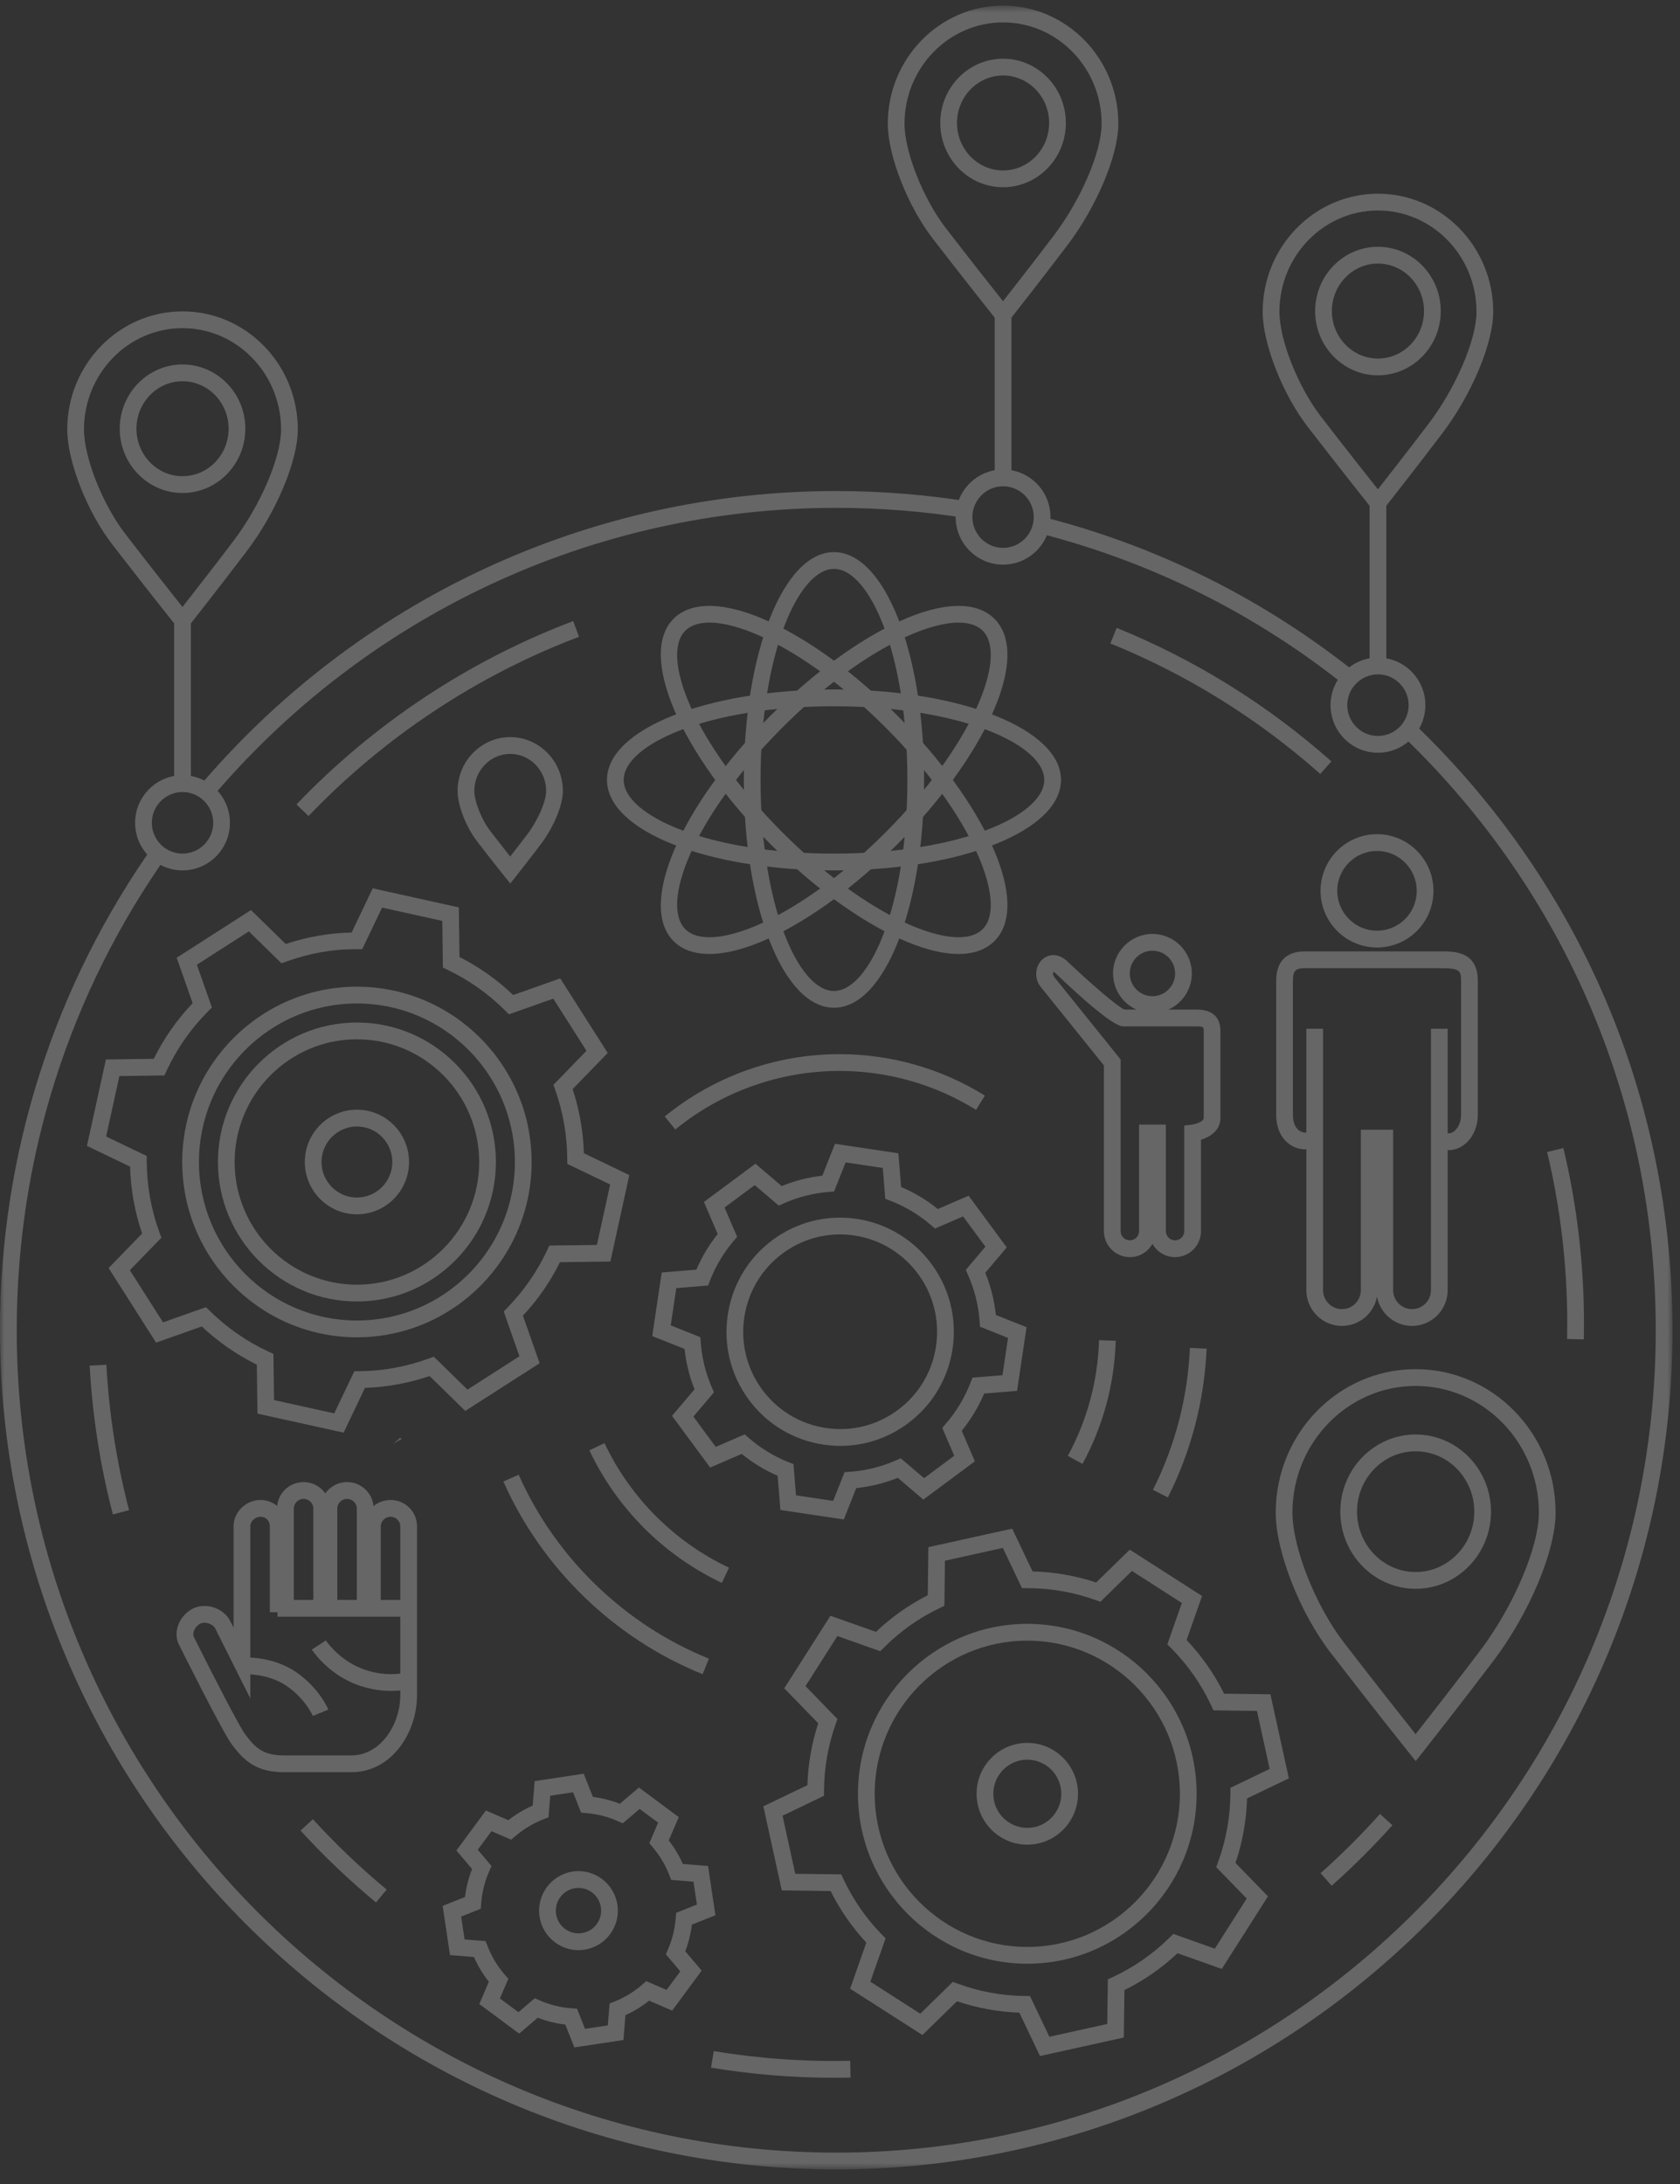 <?xml version="1.0" encoding="UTF-8" standalone="no"?>
<svg width="200px" height="260px" viewBox="0 0 200 260" version="1.1" xmlns="http://www.w3.org/2000/svg" xmlns:xlink="http://www.w3.org/1999/xlink">
    <rect x="0" y="0" width="200" height="260" fill="#333333" stroke="none"/>
    <!-- Generator: Sketch 3.7.1 (28215) - http://www.bohemiancoding.com/sketch -->
    <title>teach-logo</title>
    <desc>Created with Sketch.</desc>
    <defs>
        <polyline id="path-1" points="0 0.67 199.106 0.67 199.106 258.263 0 258.263"></polyline>
        <polygon id="path-3" points="0 0.67 199.106 0.67 199.106 258.263 0 258.263"></polygon>
    </defs>
    <g id="Page-1" stroke="none" stroke-width="1" fill="none" fill-rule="evenodd" opacity="0.25">
        <g id="teach-logo">
            <g id="Group">
                <path d="M99.271,247.352 C94.37,247.352 89.449,246.948 84.644,246.151 L84.972,244.18 C90.304,245.065 95.806,245.455 101.21,245.331 L101.255,247.329 C100.594,247.345 99.936,247.352 99.271,247.352" id="Fill-1" fill="#FFFFFF"></path>
                <mask id="mask-2" fill="white">
                    <use xlink:href="#path-1"></use>
                </mask>
                <g id="Clip-4"></g>
                <path d="M99.553,258.263 C44.659,258.263 -0.001,213.447 -0.001,158.36 C-0.001,137.367 6.418,117.278 18.555,100.267 L20.173,101.429 C8.278,118.101 1.992,137.787 1.992,158.36 C1.992,212.344 45.758,256.265 99.553,256.265 C153.349,256.265 197.114,212.344 197.114,158.36 C197.114,131.508 186.497,106.458 167.214,87.827 L168.595,86.386 C188.27,105.398 199.108,130.958 199.108,158.36 C199.108,213.447 154.448,258.263 99.553,258.263" id="Fill-3" fill="#FFFFFF" mask="url(#mask-2)"></path>
                <path d="M160.276,81.727 C149.474,73.096 137.245,66.977 123.934,63.538 L124.43,61.606 C138.014,65.113 150.492,71.356 161.517,80.166 L160.276,81.727 Z" id="Fill-6" fill="#FFFFFF" mask="url(#mask-2)"></path>
                <path d="M24.853,95.382 L23.33,94.097 C42.311,71.448 70.094,58.458 99.552,58.458 C104.866,58.458 110.199,58.884 115.405,59.72 L115.087,61.692 C109.988,60.872 104.759,60.459 99.552,60.459 C70.68,60.459 43.455,73.189 24.853,95.382" id="Fill-8" fill="#FFFFFF" mask="url(#mask-2)"></path>
                <path d="M13.44,180.289 C11.933,174.524 11.002,168.564 10.675,162.575 L12.662,162.468 C12.983,168.32 13.894,174.147 15.366,179.781 L13.44,180.289 Z" id="Fill-10" fill="#FFFFFF" mask="url(#mask-2)"></path>
                <path d="M158.529,224.494 L157.21,222.997 C159.687,220.795 162.07,218.423 164.284,215.951 L165.765,217.288 C163.499,219.815 161.065,222.242 158.529,224.494" id="Fill-12" fill="#FFFFFF" mask="url(#mask-2)"></path>
                <path d="M188.549,159.452 L186.559,159.406 C186.572,158.801 186.578,158.19 186.578,157.581 C186.578,150.668 185.771,143.791 184.182,137.141 L186.118,136.676 C187.742,143.479 188.569,150.512 188.569,157.581 C188.569,158.206 188.562,158.831 188.549,159.452" id="Fill-14" fill="#FFFFFF" mask="url(#mask-2)"></path>
                <path d="M157.177,92.137 C149.747,85.546 141.341,80.319 132.186,76.6 L132.935,74.746 C142.297,78.552 150.898,83.897 158.497,90.641 L157.177,92.137 Z" id="Fill-16" fill="#FFFFFF" mask="url(#mask-2)"></path>
                <path d="M36.73,97.149 L35.294,95.766 C44.481,86.15 55.873,78.606 68.234,73.941 L68.934,75.811 C56.849,80.369 45.713,87.747 36.73,97.149" id="Fill-18" fill="#FFFFFF" mask="url(#mask-2)"></path>
                <path d="M99.282,67.727 C95.061,67.727 90.542,77.822 90.542,92.848 C90.542,107.878 95.061,117.973 99.282,117.973 C103.503,117.973 108.022,107.878 108.022,92.848 C108.022,77.822 103.503,67.727 99.282,67.727 M99.282,119.97 C93.265,119.97 88.552,108.057 88.552,92.848 C88.552,77.643 93.265,65.729 99.282,65.729 C105.299,65.729 110.013,77.643 110.013,92.848 C110.013,108.057 105.299,119.97 99.282,119.97" id="Fill-20" fill="#FFFFFF" mask="url(#mask-2)"></path>
                <path d="M99.283,84.078 C84.309,84.078 74.25,88.613 74.25,92.848 C74.25,97.087 84.309,101.622 99.283,101.622 C114.258,101.622 124.317,97.087 124.317,92.848 C124.317,88.613 114.258,84.078 99.283,84.078 M99.283,103.62 C84.128,103.62 72.259,98.89 72.259,92.848 C72.259,86.81 84.128,82.08 99.283,82.08 C114.439,82.08 126.308,86.81 126.308,92.848 C126.308,98.89 114.439,103.62 99.283,103.62" id="Fill-22" fill="#FFFFFF" mask="url(#mask-2)"></path>
                <path d="M84.457,74.118 C83.206,74.118 82.227,74.44 81.582,75.084 C78.596,78.08 82.515,88.425 93.103,99.053 C97.937,103.904 103.172,107.753 107.844,109.887 C112.152,111.855 115.482,112.118 116.986,110.612 C118.487,109.106 118.224,105.762 116.263,101.438 C114.133,96.75 110.301,91.496 105.464,86.646 C100.631,81.795 95.395,77.947 90.727,75.812 C88.266,74.687 86.123,74.118 84.457,74.118 M114.117,113.569 C112.136,113.569 109.734,112.945 107.017,111.705 C102.135,109.474 96.695,105.482 91.696,100.465 C80.979,89.71 75.918,77.943 80.175,73.672 C82.33,71.508 86.37,71.626 91.55,73.994 C96.433,76.226 101.876,80.217 106.875,85.234 C111.874,90.247 115.851,95.709 118.075,100.609 C120.435,105.81 120.549,109.864 118.393,112.024 C117.368,113.055 115.916,113.569 114.117,113.569" id="Fill-24" fill="#FFFFFF" mask="url(#mask-2)"></path>
                <path d="M114.111,74.12 C112.448,74.12 110.305,74.689 107.844,75.814 C103.173,77.949 97.937,81.797 93.103,86.648 C82.512,97.273 78.596,107.618 81.582,110.614 C83.083,112.12 86.415,111.857 90.724,109.889 C95.395,107.751 100.631,103.906 105.465,99.052 C110.298,94.202 114.133,88.948 116.263,84.26 C118.225,79.94 118.487,76.595 116.986,75.086 C116.341,74.442 115.362,74.12 114.111,74.12 M84.451,113.568 C82.652,113.568 81.199,113.057 80.175,112.026 C75.918,107.758 80.979,95.988 91.693,85.236 C96.692,80.219 102.135,76.228 107.018,73.996 C112.201,71.624 116.241,71.514 118.393,73.674 C120.549,75.834 120.432,79.891 118.072,85.089 C115.848,89.989 111.871,95.451 106.872,100.467 C101.876,105.484 96.433,109.475 91.551,111.704 C88.834,112.947 86.432,113.568 84.451,113.568" id="Fill-26" fill="#FFFFFF" mask="url(#mask-2)"></path>
                <path d="M63.664,237.888 L64.235,238.136 C65.464,238.676 66.751,238.994 68.067,239.082 L68.693,239.128 L69.642,241.529 L72.359,241.122 L72.57,238.516 L73.144,238.285 C74.359,237.804 75.474,237.124 76.463,236.262 L76.937,235.852 L79.358,236.896 L80.989,234.684 L79.271,232.654 L79.517,232.081 C80.036,230.891 80.347,229.632 80.444,228.34 L80.493,227.719 L82.963,226.733 L82.558,224.01 L79.903,223.795 L79.676,223.213 C79.209,222.009 78.545,220.897 77.702,219.908 L77.3,219.436 L78.35,216.986 L76.146,215.347 L74.136,217.061 L73.565,216.807 C72.366,216.274 71.101,215.952 69.801,215.848 L69.182,215.796 L68.222,213.369 L65.506,213.775 L65.298,216.352 L64.712,216.576 C63.483,217.048 62.345,217.731 61.327,218.606 L60.854,219.01 L58.51,217.998 L56.876,220.21 L58.516,222.149 L58.26,222.725 C57.709,223.958 57.382,225.266 57.284,226.606 L57.239,227.231 L54.902,228.161 L55.307,230.887 L57.813,231.089 L58.04,231.675 C58.523,232.927 59.217,234.079 60.105,235.1 L60.517,235.575 L59.512,237.911 L61.719,239.547 L63.664,237.888 Z M68.375,243.738 L67.299,241.018 C66.18,240.888 65.081,240.618 64.018,240.208 L61.804,242.095 L57.061,238.575 L58.199,235.923 C57.482,235.019 56.889,234.033 56.425,232.982 L53.572,232.748 L52.697,226.889 L55.359,225.832 C55.495,224.69 55.777,223.571 56.198,222.497 L54.334,220.295 L57.848,215.535 L60.517,216.69 C61.411,215.988 62.384,215.405 63.415,214.953 L63.648,212.035 L69.49,211.157 L70.583,213.919 C71.678,214.059 72.755,214.332 73.789,214.735 L76.061,212.8 L80.804,216.323 L79.611,219.098 C80.285,219.966 80.846,220.903 81.287,221.902 L84.292,222.146 L85.168,228.005 L82.367,229.121 C82.234,230.207 81.971,231.271 81.579,232.296 L83.531,234.599 L80.02,239.359 L77.28,238.175 C76.411,238.864 75.465,239.443 74.457,239.899 L74.217,242.862 L68.375,243.738 Z" id="Fill-28" fill="#FFFFFF" mask="url(#mask-2)"></path>
                <path d="M68.469,224.783 C66.998,225.004 65.98,226.384 66.2,227.861 C66.307,228.573 66.683,229.204 67.264,229.634 C67.844,230.063 68.551,230.239 69.264,230.131 C69.977,230.027 70.606,229.65 71.034,229.068 C71.462,228.488 71.64,227.773 71.533,227.06 C71.313,225.583 69.938,224.555 68.469,224.783 M68.852,232.161 C67.86,232.161 66.894,231.846 66.08,231.237 C65.072,230.492 64.417,229.396 64.232,228.153 C63.85,225.59 65.617,223.192 68.174,222.805 L68.174,222.805 C70.726,222.418 73.118,224.197 73.501,226.764 C73.689,228.007 73.381,229.246 72.635,230.255 C71.89,231.267 70.797,231.924 69.559,232.109 C69.322,232.145 69.089,232.161 68.852,232.161" id="Fill-30" fill="#FFFFFF" mask="url(#mask-2)"></path>
                <path d="M32.621,166.678 L39.792,168.259 L42.181,163.246 L42.8,163.24 C45.624,163.21 48.402,162.7 51.057,161.727 L51.644,161.512 L55.651,165.429 L61.84,161.46 L59.966,156.128 L60.4,155.682 C62.352,153.682 63.947,151.382 65.137,148.844 L65.402,148.278 L71.059,148.207 L72.638,141.01 L67.535,138.561 L67.529,137.936 C67.51,135.132 67.027,132.37 66.093,129.732 L65.885,129.146 L69.818,125.096 L65.866,118.885 L60.588,120.753 L60.144,120.31 C58.141,118.31 55.832,116.676 53.284,115.456 L52.727,115.19 L52.655,109.633 L45.484,108.046 L43.121,113.004 L42.492,113.004 C39.61,112.968 36.799,113.495 34.092,114.468 L33.506,114.676 L29.625,110.879 L23.436,114.848 L25.226,119.939 L24.782,120.385 C22.726,122.448 21.063,124.829 19.835,127.464 L19.572,128.033 L14.213,128.102 L12.635,135.298 L17.468,137.621 L17.468,138.245 C17.481,141.157 17.993,144.023 18.995,146.756 L19.212,147.348 L15.458,151.216 L19.41,157.423 L24.522,155.614 L24.967,156.05 C27.015,158.074 29.376,159.71 31.982,160.917 L32.553,161.184 L32.621,166.678 Z M40.907,170.553 L30.65,168.289 L30.575,162.459 C28.176,161.278 25.975,159.749 24.02,157.911 L18.58,159.837 L12.93,150.956 L16.917,146.85 C16.042,144.273 15.562,141.603 15.487,138.883 L10.352,136.417 L12.609,126.127 L18.305,126.052 C19.507,123.619 21.06,121.394 22.934,119.425 L21.034,114.015 L29.881,108.342 L34.011,112.379 C36.553,111.533 39.189,111.074 41.863,111.013 L44.369,105.755 L54.623,108.023 L54.701,113.927 C57.045,115.115 59.191,116.637 61.097,118.456 L66.693,116.472 L72.346,125.353 L68.171,129.654 C68.981,132.126 69.432,134.69 69.51,137.292 L74.92,139.891 L72.664,150.181 L66.663,150.263 C65.506,152.592 64.025,154.729 62.251,156.629 L64.242,162.29 L55.391,167.967 L51.145,163.816 C48.655,164.661 46.071,165.133 43.445,165.224 L40.907,170.553 Z" id="Fill-32" fill="#FFFFFF" mask="url(#mask-2)"></path>
                <path d="M42.49,119.461 C32.12,119.461 23.684,127.926 23.684,138.333 C23.684,148.74 32.12,157.205 42.49,157.205 C52.861,157.205 61.297,148.74 61.297,138.333 C61.297,127.926 52.861,119.461 42.49,119.461 M42.49,159.202 C31.024,159.202 21.694,149.843 21.694,138.333 C21.694,126.826 31.024,117.464 42.49,117.464 C53.957,117.464 63.287,126.826 63.287,138.333 C63.287,149.843 53.957,159.202 42.49,159.202" id="Fill-34" fill="#FFFFFF" mask="url(#mask-2)"></path>
                <path d="M42.49,123.726 C34.464,123.726 27.934,130.278 27.934,138.333 C27.934,146.388 34.464,152.94 42.49,152.94 C50.517,152.94 57.046,146.388 57.046,138.333 C57.046,130.278 50.517,123.726 42.49,123.726 M42.49,154.938 C33.368,154.938 25.944,147.488 25.944,138.333 C25.944,129.176 33.368,121.729 42.49,121.729 C51.613,121.729 59.037,129.176 59.037,138.333 C59.037,147.488 51.613,154.938 42.49,154.938" id="Fill-36" fill="#FFFFFF" mask="url(#mask-2)"></path>
                <path d="M42.49,134.105 C40.166,134.105 38.276,136.002 38.276,138.334 C38.276,140.663 40.166,142.563 42.49,142.563 C44.815,142.563 46.705,140.663 46.705,138.334 C46.705,136.002 44.815,134.105 42.49,134.105 M42.49,144.561 C39.07,144.561 36.286,141.766 36.286,138.334 C36.286,134.899 39.07,132.107 42.49,132.107 C45.911,132.107 48.695,134.899 48.695,138.334 C48.695,141.766 45.911,144.561 42.49,144.561" id="Fill-38" fill="#FFFFFF" mask="url(#mask-2)"></path>
                <path d="M113.428,235.939 L114.015,236.154 C116.583,237.094 119.267,237.589 121.997,237.618 L122.616,237.624 L124.927,242.472 L131.816,240.949 L131.884,235.637 L132.455,235.373 C134.974,234.205 137.253,232.624 139.234,230.669 L139.678,230.23 L144.622,231.98 L148.418,226.017 L144.787,222.279 L145.004,221.687 C145.97,219.039 146.466,216.274 146.479,213.46 L146.482,212.832 L151.151,210.59 L149.637,203.677 L144.456,203.612 L144.194,203.043 C143.007,200.499 141.399,198.196 139.412,196.198 L138.968,195.752 L140.699,190.83 L134.753,187.017 L130.999,190.69 L130.416,190.479 C127.803,189.542 125.076,189.067 122.311,189.067 L122.295,189.067 L121.666,189.067 L119.384,184.275 L112.495,185.798 L112.427,191.169 L111.866,191.439 C109.402,192.613 107.175,194.191 105.236,196.13 L104.792,196.572 L99.689,194.767 L95.893,200.73 L99.696,204.647 L99.488,205.232 C98.584,207.786 98.117,210.454 98.098,213.16 L98.094,213.785 L93.16,216.156 L94.674,223.07 L100.146,223.138 L100.409,223.704 C101.563,226.16 103.103,228.382 104.99,230.314 L105.424,230.76 L103.612,235.917 L109.558,239.726 L113.428,235.939 Z M123.812,244.765 L121.351,239.602 C118.82,239.511 116.33,239.056 113.928,238.243 L109.814,242.264 L101.206,236.749 L103.135,231.261 C101.43,229.43 100.004,227.367 98.882,225.122 L93.069,225.044 L90.875,215.037 L96.12,212.519 C96.195,210.011 96.629,207.542 97.41,205.154 L93.364,200.99 L98.863,192.353 L104.283,194.272 C106.121,192.519 108.193,191.055 110.449,189.91 L110.52,184.187 L120.499,181.981 L122.924,187.076 C125.501,187.138 128.043,187.58 130.493,188.394 L134.497,184.483 L143.101,190.001 L141.26,195.238 C143.065,197.141 144.563,199.285 145.724,201.631 L151.241,201.699 L153.436,211.709 L148.46,214.097 C148.385,216.716 147.925,219.293 147.082,221.778 L150.946,225.757 L145.448,234.394 L140.177,232.527 C138.297,234.3 136.173,235.773 133.859,236.915 L133.787,242.56 L123.812,244.765 Z" id="Fill-40" fill="#FFFFFF" mask="url(#mask-2)"></path>
                <path d="M122.297,195.314 C112.279,195.314 104.129,203.493 104.129,213.545 C104.129,223.601 112.279,231.779 122.297,231.779 C132.314,231.779 140.464,223.601 140.464,213.545 C140.464,203.493 132.314,195.314 122.297,195.314 M122.297,233.777 C111.18,233.777 102.139,224.7 102.139,213.545 C102.139,202.39 111.18,193.317 122.297,193.317 C133.413,193.317 142.455,202.39 142.455,213.545 C142.455,224.7 133.413,233.777 122.297,233.777" id="Fill-42" fill="#FFFFFF" mask="url(#mask-2)"></path>
                <path d="M122.297,209.486 C120.066,209.486 118.251,211.308 118.251,213.546 C118.251,215.784 120.066,217.606 122.297,217.606 C124.527,217.606 126.343,215.784 126.343,213.546 C126.343,211.308 124.527,209.486 122.297,209.486 M122.297,219.603 C118.967,219.603 116.26,216.887 116.26,213.546 C116.26,210.205 118.967,207.488 122.297,207.488 C125.626,207.488 128.333,210.205 128.333,213.546 C128.333,216.887 125.626,219.603 122.297,219.603" id="Fill-44" fill="#FFFFFF" mask="url(#mask-2)"></path>
                <path d="M168.531,164.993 C160.443,164.993 153.862,171.756 153.862,180.071 C153.862,184.226 156.611,191.168 159.989,195.543 C163.905,200.622 167.111,204.672 168.525,206.448 C169.941,204.646 173.08,200.628 176.143,196.594 C180.166,191.295 183.201,184.193 183.201,180.071 C183.201,171.756 176.62,164.993 168.531,164.993 L168.531,164.993 Z M168.538,209.656 L167.756,208.683 C167.714,208.631 163.714,203.637 158.413,196.767 C154.747,192.014 151.871,184.681 151.871,180.071 C151.871,170.656 159.344,162.995 168.531,162.995 C177.719,162.995 185.191,170.656 185.191,180.071 C185.191,184.652 182.053,192.108 177.725,197.804 C173.608,203.231 169.355,208.621 169.313,208.677 L168.538,209.656 Z" id="Fill-46" fill="#FFFFFF" mask="url(#mask-2)"></path>
                <path d="M168.531,172.772 C164.683,172.772 161.552,175.996 161.552,179.958 C161.552,183.921 164.683,187.145 168.531,187.145 C172.379,187.145 175.511,183.921 175.511,179.958 C175.511,175.996 172.379,172.772 168.531,172.772 M168.531,189.142 C163.584,189.142 159.561,185.024 159.561,179.958 C159.561,174.893 163.584,170.774 168.531,170.774 C173.478,170.774 177.501,174.893 177.501,179.958 C177.501,185.024 173.478,189.142 168.531,189.142" id="Fill-48" fill="#FFFFFF" mask="url(#mask-2)"></path>
                <path d="M60.742,89.75 C58.385,89.75 56.466,91.728 56.466,94.161 C56.466,95.413 57.348,97.613 58.388,98.963 C59.348,100.205 60.175,101.259 60.735,101.969 C61.277,101.279 62.032,100.303 62.778,99.321 C64.032,97.668 65.018,95.4 65.018,94.161 C65.018,91.728 63.099,89.75 60.742,89.75 L60.742,89.75 Z M60.748,105.18 L59.967,104.207 C59.967,104.207 58.622,102.531 56.816,100.186 C55.48,98.458 54.475,95.869 54.475,94.161 C54.475,90.628 57.286,87.752 60.742,87.752 C64.198,87.752 67.008,90.628 67.008,94.161 C67.008,95.859 65.919,98.481 64.36,100.531 C62.956,102.385 61.523,104.2 61.523,104.2 L60.748,105.18 Z" id="Fill-50" fill="#FFFFFF" mask="url(#mask-2)"></path>
                <polygon id="Fill-52" fill="#FFFFFF" mask="url(#mask-2)" points="46.802 171.881 47.671 171.156 47.782 171.318"></polygon>
                <path d="M94.761,178.018 L99.186,178.678 L100.541,175.259 L101.167,175.213 C103.047,175.087 104.895,174.631 106.662,173.857 L107.232,173.61 L110.007,175.975 L113.599,173.307 L112.173,169.979 L112.585,169.504 C113.852,168.04 114.851,166.388 115.545,164.588 L115.768,164.006 L119.344,163.713 L120.005,159.273 L116.67,157.945 L116.624,157.321 C116.488,155.398 116.015,153.524 115.23,151.751 L114.974,151.179 L117.311,148.414 L114.65,144.809 L111.307,146.257 L110.834,145.85 C109.375,144.594 107.741,143.615 105.978,142.938 L105.391,142.714 L105.093,139.044 L100.668,138.381 L99.3,141.842 L98.68,141.894 C96.813,142.044 94.998,142.506 93.283,143.27 L92.712,143.524 L89.85,141.084 L86.254,143.755 L87.755,147.242 L87.35,147.717 C86.144,149.136 85.191,150.73 84.52,152.454 L84.293,153.036 L80.51,153.345 L79.848,157.783 L83.372,159.188 L83.421,159.813 C83.557,161.654 84.004,163.46 84.747,165.177 L84.993,165.75 L82.546,168.645 L85.204,172.25 L88.65,170.76 L89.123,171.17 C90.54,172.403 92.142,173.382 93.882,174.072 L94.46,174.299 L94.761,178.018 Z M100.454,180.887 L92.907,179.761 L92.576,175.688 C91.036,175.018 89.603,174.146 88.3,173.086 L84.543,174.709 L80.004,168.557 L82.682,165.395 C82.069,163.844 81.67,162.23 81.492,160.587 L77.647,159.055 L78.775,151.485 L82.902,151.146 C83.554,149.627 84.406,148.202 85.441,146.904 L83.8,143.091 L89.934,138.537 L93.056,141.198 C94.612,140.567 96.236,140.15 97.899,139.962 L99.4,136.168 L106.95,137.301 L107.275,141.308 C108.84,141.972 110.306,142.851 111.648,143.931 L115.311,142.346 L119.85,148.501 L117.295,151.52 C117.95,153.137 118.371,154.822 118.556,156.547 L122.21,158.001 L121.078,165.577 L117.162,165.896 C116.485,167.49 115.587,168.98 114.491,170.33 L116.054,173.971 L109.92,178.522 L106.879,175.932 C105.278,176.57 103.618,176.98 101.932,177.156 L100.454,180.887 Z" id="Fill-54" fill="#FFFFFF" mask="url(#mask-2)"></path>
                <path d="M99.992,146.954 C97.542,146.954 95.162,147.738 93.155,149.228 C90.679,151.07 89.064,153.77 88.607,156.831 C88.15,159.892 88.905,162.944 90.737,165.433 C92.572,167.918 95.263,169.542 98.313,169.997 C101.364,170.459 104.405,169.698 106.885,167.856 C109.365,166.015 110.979,163.315 111.433,160.26 C112.376,153.946 108.022,148.038 101.727,147.085 C101.147,146.997 100.566,146.954 99.992,146.954 M100.054,172.128 C99.38,172.128 98.699,172.076 98.021,171.975 C94.442,171.438 91.285,169.538 89.135,166.62 C86.989,163.702 86.101,160.123 86.639,156.538 C87.174,152.947 89.067,149.781 91.969,147.621 C94.877,145.464 98.443,144.576 102.022,145.11 L102.022,145.11 C109.404,146.226 114.506,153.155 113.404,160.553 C112.872,164.138 110.976,167.303 108.068,169.46 C105.714,171.21 102.926,172.128 100.054,172.128" id="Fill-56" fill="#FFFFFF" mask="url(#mask-2)"></path>
                <path d="M83.65,199.308 C73.169,195.092 64.52,186.732 59.926,176.37 L61.745,175.56 C66.131,185.45 74.385,193.43 84.392,197.454 L83.65,199.308 Z" id="Fill-58" fill="#FFFFFF" mask="url(#mask-2)"></path>
                <path d="M139.034,178.263 L137.257,177.365 C139.906,172.086 141.387,166.399 141.657,160.468 L143.647,160.559 C143.362,166.776 141.812,172.73 139.034,178.263" id="Fill-60" fill="#FFFFFF" mask="url(#mask-2)"></path>
                <path d="M85.936,188.438 C79.031,185.178 73.432,179.576 70.165,172.657 L71.964,171.801 C75.034,178.301 80.295,183.568 86.786,186.629 L85.936,188.438 Z" id="Fill-62" fill="#FFFFFF" mask="url(#mask-2)"></path>
                <path d="M128.872,174.273 L127.121,173.32 C129.429,169.062 130.681,164.429 130.839,159.549 L132.827,159.614 C132.661,164.806 131.329,169.738 128.872,174.273" id="Fill-64" fill="#FFFFFF" mask="url(#mask-2)"></path>
                <path d="M80.393,134.464 L79.136,132.916 C84.984,128.13 92.369,125.495 99.929,125.495 C106.062,125.495 112.053,127.2 117.247,130.43 L116.197,132.128 C111.321,129.096 105.693,127.492 99.929,127.492 C92.826,127.492 85.888,129.968 80.393,134.464" id="Fill-66" fill="#FFFFFF" mask="url(#mask-2)"></path>
                <path d="M163.928,101.304 C161.318,101.304 159.198,103.432 159.198,106.051 C159.198,108.666 161.318,110.797 163.928,110.797 C165.196,110.797 166.385,110.303 167.277,109.408 C168.168,108.513 168.658,107.323 168.658,106.051 C168.658,103.432 166.535,101.304 163.928,101.304 L163.928,101.304 Z M163.928,112.795 C160.223,112.795 157.208,109.769 157.208,106.051 C157.208,102.332 160.223,99.307 163.928,99.307 C167.634,99.307 170.649,102.332 170.649,106.051 C170.649,107.856 169.952,109.551 168.684,110.823 C167.416,112.092 165.727,112.795 163.928,112.795 L163.928,112.795 Z M162.006,134.494 L165.851,134.494 L165.851,153.593 C165.851,154.836 166.862,155.848 168.1,155.848 C169.339,155.848 170.35,154.836 170.35,153.593 L170.35,122.47 L172.341,122.47 L172.341,134.9 C172.513,134.939 172.691,134.913 172.876,134.825 C173.388,134.575 173.939,133.804 173.939,132.704 L173.939,116.77 C173.939,115.625 173.835,115.261 171.653,115.261 L155.344,115.261 C154.293,115.261 153.917,115.488 153.917,116.77 L153.917,132.704 C153.917,133.671 154.232,134.373 154.802,134.679 C155.026,134.803 155.279,134.848 155.519,134.822 L155.519,122.47 L157.509,122.47 L157.509,153.593 C157.509,154.836 158.517,155.848 159.756,155.848 C160.997,155.848 162.006,154.836 162.006,153.593 L162.006,134.494 Z M168.1,157.848 C166.022,157.848 164.291,156.339 163.928,154.358 C163.568,156.339 161.834,157.848 159.756,157.848 C157.418,157.848 155.519,155.939 155.519,153.593 L155.519,136.826 C154.958,136.839 154.381,136.722 153.859,136.439 C152.63,135.775 151.927,134.416 151.927,132.704 L151.927,116.77 C151.927,114.477 153.11,113.263 155.344,113.263 L171.653,113.263 C173.148,113.263 175.93,113.263 175.93,116.77 L175.93,132.704 C175.93,134.435 175.074,135.974 173.748,136.621 C173.287,136.846 172.804,136.947 172.341,136.917 L172.341,153.593 C172.341,155.939 170.438,157.848 168.1,157.848 L168.1,157.848 Z" id="Fill-68" fill="#FFFFFF" mask="url(#mask-2)"></path>
                <path d="M137.197,113.18 C135.709,113.18 134.496,114.394 134.496,115.887 C134.496,117.38 135.709,118.597 137.197,118.597 C138.685,118.597 139.894,117.38 139.894,115.887 C139.894,114.394 138.685,113.18 137.197,113.18 L137.197,113.18 Z M135.602,133.884 L138.792,133.884 L138.792,146.558 C138.792,147.167 139.281,147.658 139.887,147.658 C140.494,147.658 140.983,147.167 140.983,146.558 L140.983,133.994 L141.865,133.89 C142.231,133.845 143.301,133.555 143.301,133.083 L143.301,122.803 C143.301,122.231 143.301,122.185 142.179,122.185 L133.757,122.185 C133.394,122.185 132.288,122.185 125.633,115.841 C125.487,115.714 125.4,115.705 125.4,115.705 C125.409,115.711 125.367,115.77 125.354,115.871 C125.344,115.958 125.351,116.134 125.516,116.326 L133.407,126.128 L133.407,146.558 C133.407,147.167 133.9,147.658 134.506,147.658 C135.109,147.658 135.602,147.167 135.602,146.558 L135.602,133.884 Z M139.887,149.659 C138.733,149.659 137.725,149.018 137.197,148.077 C136.665,149.018 135.657,149.659 134.506,149.659 C132.801,149.659 131.416,148.266 131.416,146.558 L131.416,126.834 L123.993,117.611 C123.039,116.515 123.25,115.051 124.022,114.283 C124.693,113.613 125.87,113.382 126.978,114.371 C129.679,116.941 133.015,119.836 133.854,120.184 L135.287,120.184 C133.65,119.452 132.506,117.8 132.506,115.887 C132.506,113.294 134.61,111.183 137.197,111.183 C139.78,111.183 141.884,113.294 141.884,115.887 C141.884,117.8 140.74,119.452 139.103,120.184 L142.179,120.184 C143.11,120.184 145.292,120.184 145.292,122.803 L145.292,133.083 C145.292,134.567 144.076,135.348 142.977,135.686 L142.977,146.558 C142.977,148.266 141.589,149.659 139.887,149.659 L139.887,149.659 Z" id="Fill-70" fill="#FFFFFF" mask="url(#mask-2)"></path>
                <path d="M24.339,193.185 C24.151,193.185 23.976,193.22 23.833,193.295 C23.483,193.477 23.182,193.842 23.065,194.219 C23.007,194.398 22.964,194.665 23.088,194.899 C25.133,198.998 28.433,205.439 29.169,206.441 C30.46,208.198 31.439,208.979 33.834,208.979 L41.829,208.979 C45.314,208.979 47.654,205.283 47.654,201.832 L47.654,181.694 C47.654,181.083 47.123,180.565 46.491,180.565 C45.862,180.565 45.33,181.083 45.33,181.694 L45.33,191.929 L42.477,191.929 L42.477,179.567 C42.477,178.955 41.946,178.438 41.317,178.438 C40.688,178.438 40.156,178.955 40.156,179.567 L40.156,191.929 L37.3,191.929 L37.3,179.567 C37.3,178.955 36.768,178.438 36.139,178.438 C35.51,178.438 34.979,178.955 34.979,179.567 L34.979,191.929 L32.126,191.929 L32.126,181.694 C32.126,181.06 31.64,180.565 31.024,180.565 C30.385,180.565 29.798,181.102 29.798,181.694 L29.798,202.189 L25.613,193.848 C25.487,193.598 25.192,193.377 24.828,193.263 C24.663,193.211 24.498,193.185 24.339,193.185 M41.829,210.976 L33.834,210.976 C30.654,210.976 29.127,209.75 27.568,207.629 C26.492,206.168 21.839,196.864 21.314,195.807 C20.98,195.163 20.925,194.382 21.165,193.617 C21.444,192.732 22.099,191.948 22.913,191.525 C23.639,191.145 24.556,191.08 25.428,191.356 C26.294,191.633 27.007,192.209 27.386,192.937 L27.808,193.777 L27.808,181.694 C27.808,179.999 29.28,178.568 31.024,178.568 C31.776,178.568 32.463,178.838 32.998,179.29 C33.141,177.696 34.492,176.44 36.139,176.44 C37.209,176.44 38.159,176.974 38.726,177.784 C39.297,176.974 40.244,176.44 41.317,176.44 C42.967,176.44 44.325,177.706 44.458,179.306 C45.006,178.848 45.716,178.568 46.491,178.568 C48.231,178.568 49.645,179.97 49.645,181.694 L49.645,201.832 C49.645,206.23 46.656,210.976 41.829,210.976" id="Fill-72" fill="#FFFFFF" mask="url(#mask-2)"></path>
                <path d="M37.244,204.279 C37.238,204.263 36.376,202.246 34.103,200.697 C31.837,199.149 28.984,199.315 28.958,199.315 L28.829,197.32 C28.974,197.311 32.398,197.112 35.222,199.045 C38.013,200.948 39.044,203.417 39.086,203.521 L37.244,204.279 Z" id="Fill-74" fill="#FFFFFF" mask="url(#mask-2)"></path>
                <path d="M46.57,201.301 C45.309,201.301 43.477,201.09 41.542,200.15 C38.669,198.751 37.185,196.474 37.123,196.379 L38.796,195.296 L37.959,195.839 L38.792,195.296 C38.805,195.312 40.06,197.209 42.407,198.351 C45.263,199.737 47.818,199.206 47.844,199.203 L48.262,201.155 C48.204,201.168 47.565,201.301 46.57,201.301" id="Fill-76" fill="#FFFFFF" mask="url(#mask-2)"></path>
                <mask id="mask-4" fill="white">
                    <use xlink:href="#path-3"></use>
                </mask>
                <g id="Clip-79"></g>
                <polygon id="Fill-78" fill="#FFFFFF" mask="url(#mask-4)" points="47.912 192.463 33.035 192.463 33.035 190.466 47.912 190.466"></polygon>
                <path d="M44.762,226.486 C41.582,223.848 38.557,220.969 35.779,217.927 L37.248,216.577 C39.964,219.551 42.921,222.368 46.03,224.948 L44.762,226.486 Z" id="Fill-80" fill="#FFFFFF" mask="url(#mask-4)"></path>
                <path d="M21.729,94.289 C19.716,94.289 18.076,95.935 18.076,97.955 C18.076,99.975 19.716,101.622 21.729,101.622 C23.742,101.622 25.383,99.975 25.383,97.955 C25.383,95.935 23.742,94.289 21.729,94.289 M21.729,103.619 C18.617,103.619 16.085,101.078 16.085,97.955 C16.085,94.832 18.617,92.291 21.729,92.291 C24.841,92.291 27.373,94.832 27.373,97.955 C27.373,101.078 24.841,103.619 21.729,103.619" id="Fill-81" fill="#FFFFFF" mask="url(#mask-4)"></path>
                <polygon id="Fill-82" fill="#FFFFFF" mask="url(#mask-4)" points="22.725 93.289 20.735 93.289 20.735 72.778 22.725 72.778"></polygon>
                <path d="M21.729,39.066 C15.262,39.066 9.997,44.476 9.997,51.129 C9.997,54.47 12.211,60.059 14.934,63.585 C17.988,67.544 20.507,70.733 21.723,72.262 C22.932,70.716 25.376,67.587 27.762,64.441 C31.011,60.166 33.462,54.444 33.462,51.129 C33.462,44.476 28.197,39.066 21.729,39.066 L21.729,39.066 Z M21.732,75.469 L20.951,74.493 C20.919,74.451 17.67,70.391 13.362,64.809 C10.36,60.921 8.006,54.909 8.006,51.129 C8.006,43.376 14.163,37.068 21.729,37.068 C29.296,37.068 35.452,43.376 35.452,51.129 C35.452,54.889 32.885,60.996 29.348,65.651 C25.999,70.059 22.543,74.445 22.511,74.487 L21.732,75.469 Z" id="Fill-83" fill="#FFFFFF" mask="url(#mask-4)"></path>
                <path d="M21.73,45.386 C18.706,45.386 16.245,47.92 16.245,51.04 C16.245,54.157 18.706,56.691 21.73,56.691 C24.755,56.691 27.215,54.157 27.215,51.04 C27.215,47.92 24.755,45.386 21.73,45.386 M21.73,58.689 C17.607,58.689 14.254,55.256 14.254,51.04 C14.254,46.821 17.607,43.389 21.73,43.389 C25.854,43.389 29.206,46.821 29.206,51.04 C29.206,55.256 25.854,58.689 21.73,58.689" id="Fill-84" fill="#FFFFFF" mask="url(#mask-4)"></path>
                <path d="M164.042,80.282 C162.029,80.282 160.388,81.928 160.388,83.948 C160.388,85.969 162.029,87.615 164.042,87.615 C166.055,87.615 167.695,85.969 167.695,83.948 C167.695,81.928 166.055,80.282 164.042,80.282 M164.042,89.612 C160.93,89.612 158.398,87.072 158.398,83.948 C158.398,80.825 160.93,78.285 164.042,78.285 C167.154,78.285 169.686,80.825 169.686,83.948 C169.686,87.072 167.154,89.612 164.042,89.612" id="Fill-85" fill="#FFFFFF" mask="url(#mask-4)"></path>
                <polygon id="Fill-86" fill="#FFFFFF" mask="url(#mask-4)" points="165.037 79.284 163.046 79.284 163.046 58.772 165.037 58.772"></polygon>
                <path d="M164.042,25.059 C157.574,25.059 152.313,30.469 152.313,37.122 C152.313,40.463 154.527,46.052 157.247,49.579 C160.301,53.538 162.823,56.726 164.035,58.255 C165.245,56.71 167.689,53.58 170.078,50.434 C173.323,46.159 175.774,40.437 175.774,37.122 C175.774,30.469 170.509,25.059 164.042,25.059 L164.042,25.059 Z M164.045,61.463 L163.264,60.487 C163.231,60.444 159.983,56.384 155.675,50.802 C152.673,46.911 150.319,40.902 150.319,37.122 C150.319,29.37 156.475,23.062 164.042,23.062 C171.608,23.062 177.765,29.37 177.765,37.122 C177.765,40.879 175.197,46.989 171.66,51.644 C168.315,56.052 164.856,60.438 164.823,60.48 L164.045,61.463 Z" id="Fill-87" fill="#FFFFFF" mask="url(#mask-4)"></path>
                <path d="M164.042,31.378 C161.017,31.378 158.557,33.913 158.557,37.033 C158.557,40.149 161.017,42.683 164.042,42.683 C167.067,42.683 169.527,40.149 169.527,37.033 C169.527,33.913 167.067,31.378 164.042,31.378 M164.042,44.681 C159.918,44.681 156.566,41.249 156.566,37.033 C156.566,32.813 159.918,29.381 164.042,29.381 C168.166,29.381 171.518,32.813 171.518,37.033 C171.518,41.249 168.166,44.681 164.042,44.681" id="Fill-88" fill="#FFFFFF" mask="url(#mask-4)"></path>
                <path d="M119.413,57.89 C117.4,57.89 115.76,59.536 115.76,61.556 C115.76,63.577 117.4,65.223 119.413,65.223 C121.426,65.223 123.067,63.577 123.067,61.556 C123.067,59.536 121.426,57.89 119.413,57.89 M119.413,67.22 C116.301,67.22 113.769,64.679 113.769,61.556 C113.769,58.433 116.301,55.892 119.413,55.892 C122.525,55.892 125.057,58.433 125.057,61.556 C125.057,64.679 122.525,67.22 119.413,67.22" id="Fill-89" fill="#FFFFFF" mask="url(#mask-4)"></path>
                <polygon id="Fill-90" fill="#FFFFFF" mask="url(#mask-4)" points="120.409 56.892 118.419 56.892 118.419 36.381 120.409 36.381"></polygon>
                <path d="M119.413,2.667 C112.946,2.667 107.681,8.077 107.681,14.729 C107.681,18.071 109.895,23.66 112.618,27.189 C115.672,31.145 118.194,34.333 119.407,35.862 C120.616,34.32 123.06,31.188 125.449,28.042 C128.695,23.767 131.145,18.045 131.145,14.729 C131.145,8.077 125.881,2.667 119.413,2.667 L119.413,2.667 Z M119.42,39.07 L118.635,38.094 C118.606,38.052 115.354,33.992 111.046,28.413 C108.044,24.518 105.69,18.51 105.69,14.729 C105.69,6.977 111.847,0.669 119.413,0.669 C126.98,0.669 133.136,6.977 133.136,14.729 C133.136,18.487 130.568,24.596 127.031,29.252 C123.686,33.66 120.227,38.045 120.194,38.088 L119.42,39.07 Z" id="Fill-91" fill="#FFFFFF" mask="url(#mask-4)"></path>
                <path d="M119.413,8.987 C116.388,8.987 113.928,11.521 113.928,14.641 C113.928,17.757 116.388,20.292 119.413,20.292 C122.438,20.292 124.898,17.757 124.898,14.641 C124.898,11.521 122.438,8.987 119.413,8.987 M119.413,22.289 C115.289,22.289 111.937,18.857 111.937,14.641 C111.937,10.421 115.289,6.989 119.413,6.989 C123.537,6.989 126.889,10.421 126.889,14.641 C126.889,18.857 123.537,22.289 119.413,22.289" id="Fill-92" fill="#FFFFFF" mask="url(#mask-4)"></path>
            </g>
        </g>
    </g>
</svg>